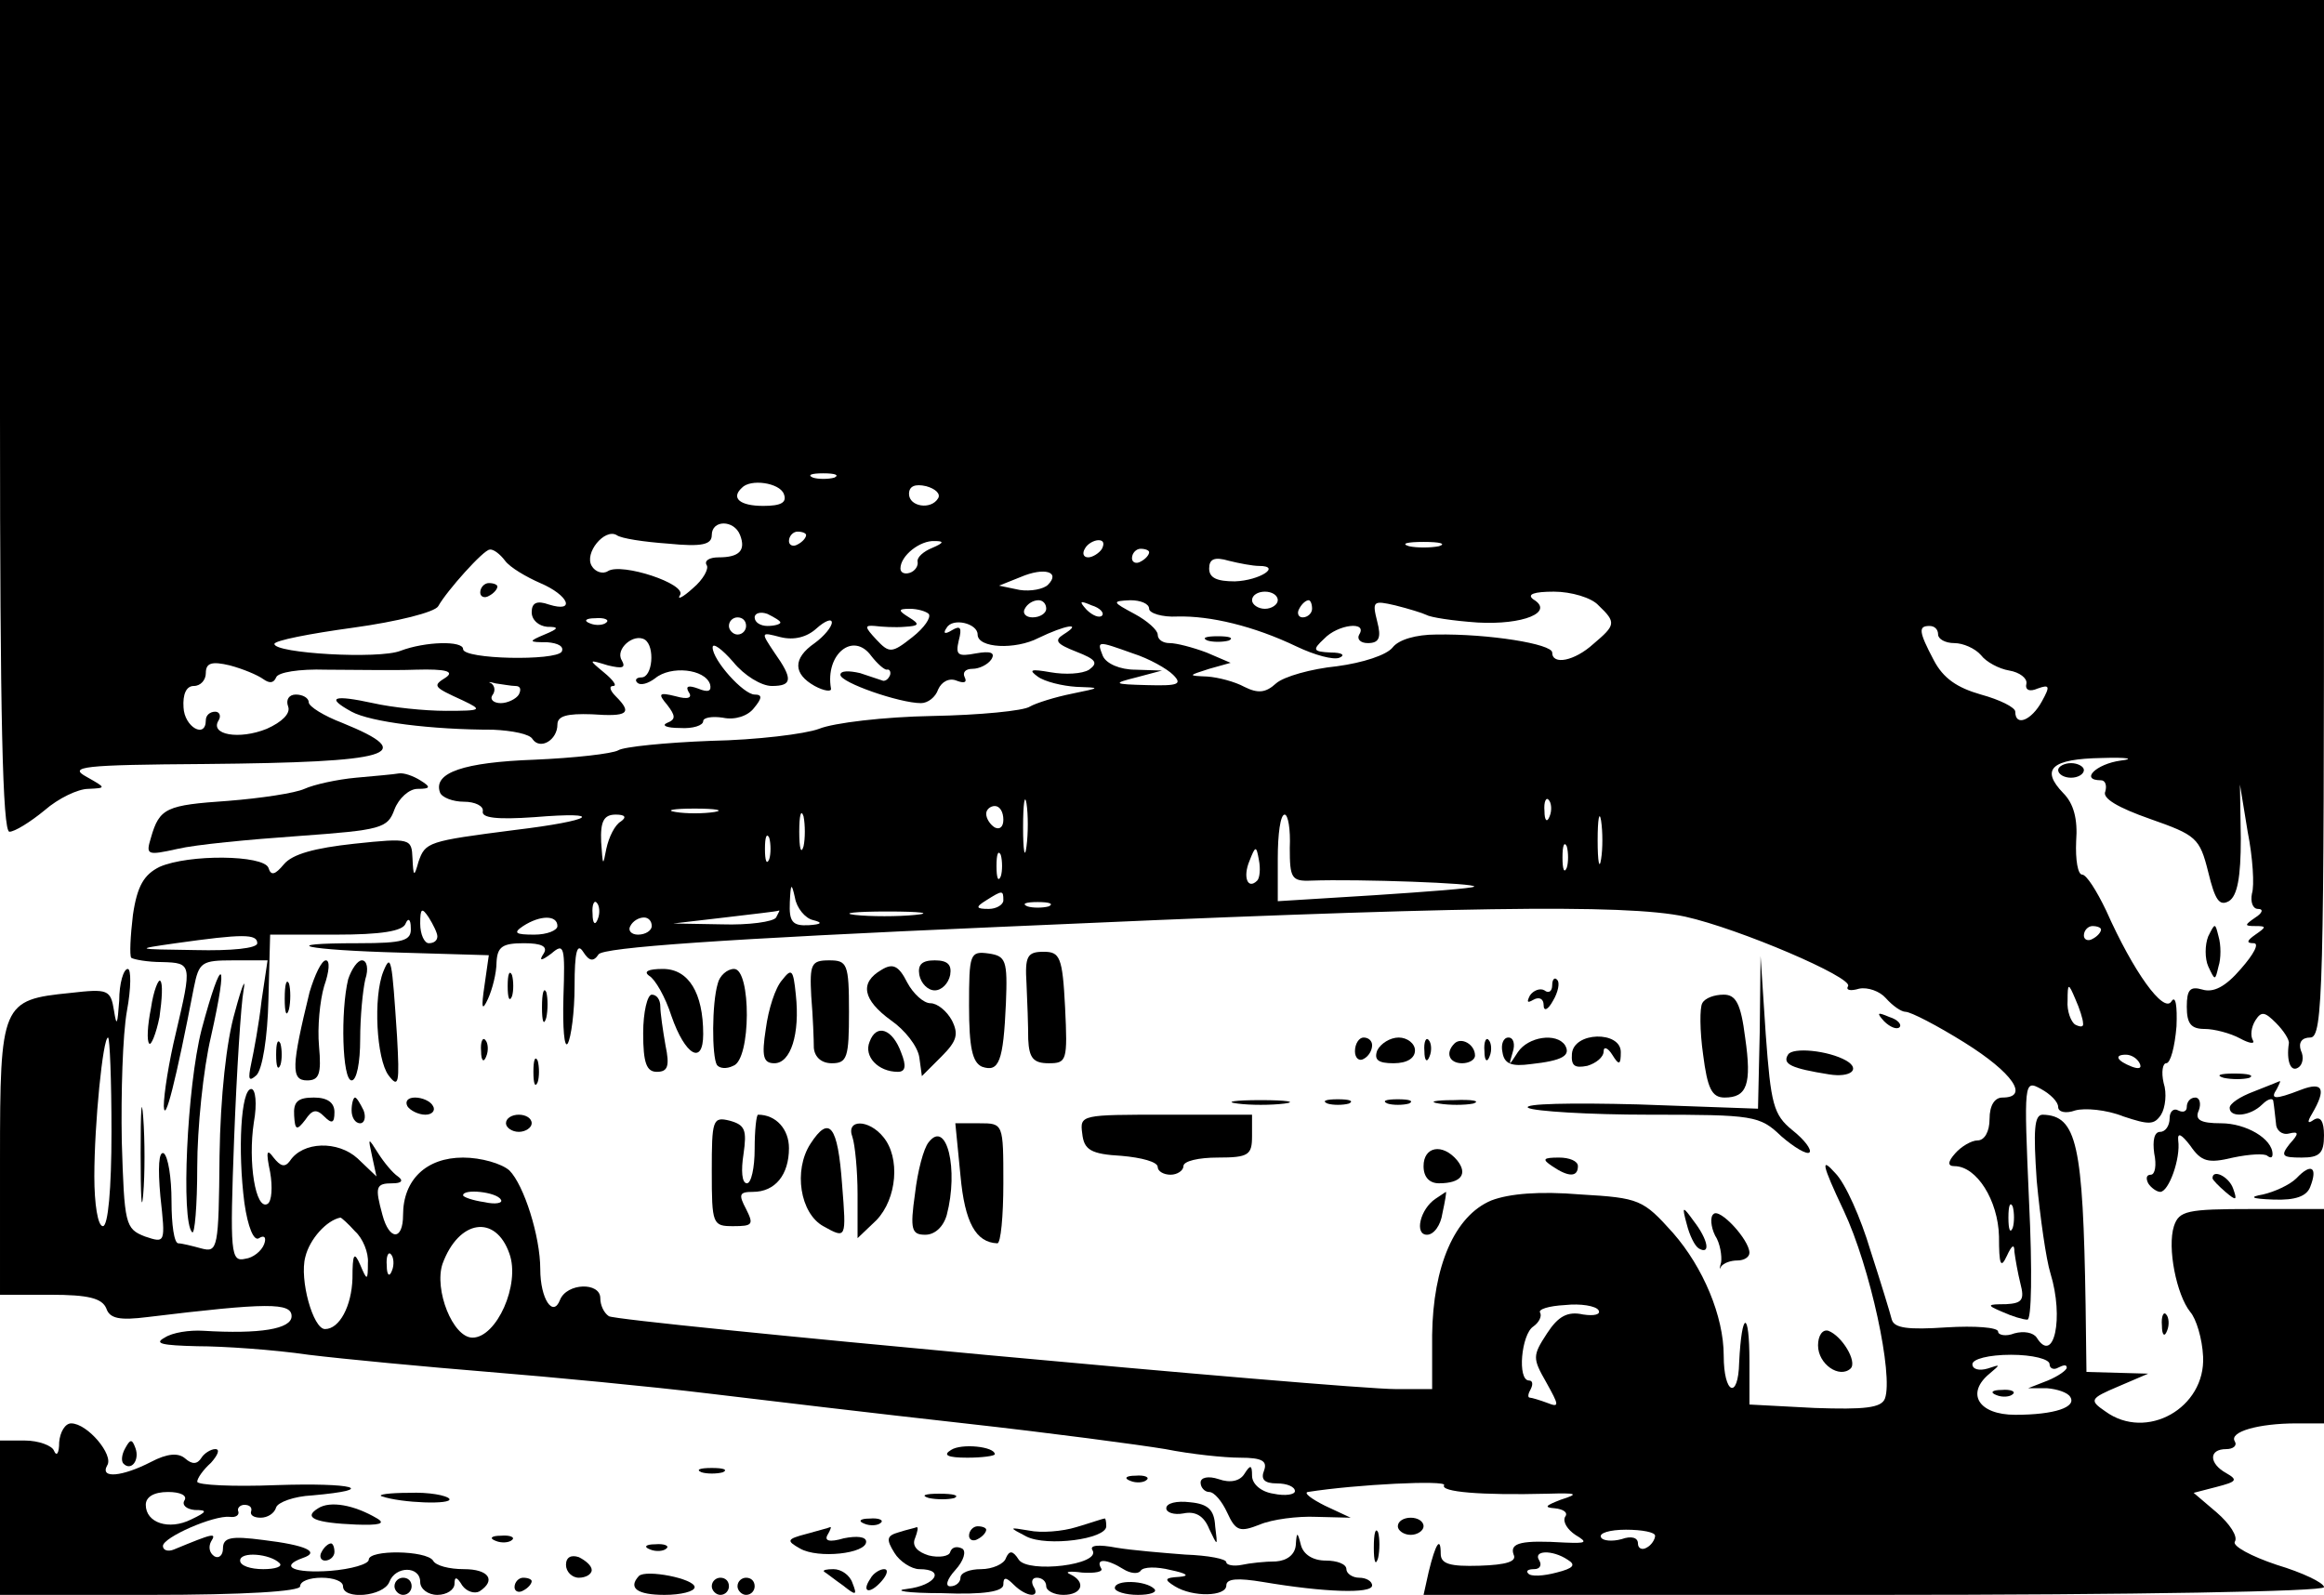 <?xml version="1.0" standalone="no"?>
<!DOCTYPE svg PUBLIC "-//W3C//DTD SVG 20010904//EN"
 "http://www.w3.org/TR/2001/REC-SVG-20010904/DTD/svg10.dtd">
<svg version="1.0" xmlns="http://www.w3.org/2000/svg"
 width="271pt" height="186pt" viewBox="0 0 271 186"
 preserveAspectRatio="xMidYMid meet">

<g transform="translate(0,186) scale(0.1,-0.1)"
fill="#000000" stroke="none">
<path d="M0 1375 c0 -348 3 -485 11 -485 6 0 24 11 41 25 16 14 39 25 51 25
21 1 21 1 -2 14 -22 12 -5 14 138 15 218 2 251 11 160 48 -21 8 -39 19 -39 24
0 5 -7 9 -15 9 -8 0 -12 -6 -9 -14 3 -8 -7 -18 -25 -26 -32 -13 -67 -7 -56 10
3 5 1 10 -4 10 -6 0 -11 -4 -11 -10 0 -22 -25 -8 -26 15 -1 15 3 25 12 25 8 0
14 7 14 15 0 12 7 14 28 9 15 -4 32 -11 39 -16 7 -5 12 -5 15 2 2 6 27 10 58
9 30 0 78 -1 105 0 35 1 45 -2 35 -9 -16 -10 -15 -11 20 -27 23 -11 22 -12
-20 -12 -25 0 -63 4 -85 9 -46 10 -56 7 -25 -10 22 -12 93 -21 165 -21 22 -1
43 -5 46 -11 9 -13 29 -1 29 17 0 10 11 13 40 12 42 -3 48 1 28 21 -7 7 -8 12
-3 12 5 0 0 7 -11 16 -18 15 -18 15 5 8 17 -4 21 -3 16 6 -8 13 14 32 27 24
12 -8 9 -44 -4 -44 -6 0 -8 -3 -5 -6 4 -4 13 -1 21 5 18 15 58 11 64 -7 2 -8
-2 -10 -14 -5 -11 4 -15 3 -11 -4 5 -7 -1 -9 -15 -5 -20 5 -21 3 -10 -10 10
-13 10 -17 0 -21 -7 -3 -1 -6 15 -6 15 -1 27 3 27 8 0 4 10 6 23 4 14 -3 29 2
36 11 10 12 10 16 1 16 -13 0 -49 40 -49 55 0 6 11 -2 24 -17 13 -16 33 -28
45 -28 24 0 25 8 3 39 -16 24 -16 24 7 18 16 -4 31 0 42 10 10 9 18 12 18 7 0
-5 -9 -16 -20 -24 -26 -18 -25 -36 0 -50 11 -6 20 -7 19 -3 -7 40 26 67 47 38
7 -9 15 -16 18 -16 3 1 5 -2 4 -6 -2 -5 -5 -7 -8 -7 -3 1 -15 5 -27 9 -13 3
-23 3 -23 -2 0 -9 69 -33 94 -33 8 0 17 7 20 16 4 9 13 14 22 10 8 -3 12 -2 9
4 -3 6 1 10 9 10 8 0 18 5 22 11 5 8 -1 10 -18 7 -21 -4 -24 -2 -20 15 4 15 2
18 -8 12 -8 -5 -11 -4 -6 3 7 12 36 5 36 -8 0 -16 44 -18 71 -4 31 15 53 19
29 4 -11 -7 -8 -11 15 -20 23 -9 26 -13 15 -21 -8 -5 -28 -6 -45 -3 -23 4 -26
3 -15 -5 8 -6 29 -11 45 -12 29 -1 29 -1 -5 -8 -20 -4 -42 -11 -49 -15 -7 -5
-59 -10 -114 -11 -56 -1 -115 -8 -132 -15 -16 -6 -73 -13 -126 -14 -53 -2
-102 -7 -108 -11 -7 -4 -51 -9 -98 -11 -82 -3 -118 -15 -110 -38 2 -6 15 -11
28 -11 13 0 23 -5 22 -11 -2 -8 17 -10 60 -7 85 7 69 -4 -23 -15 -101 -13
-104 -14 -112 -37 -5 -18 -6 -18 -7 4 -1 23 -2 24 -68 17 -46 -5 -72 -12 -82
-24 -10 -12 -15 -14 -18 -4 -6 15 -93 16 -127 1 -18 -9 -26 -22 -31 -56 -3
-25 -4 -47 -2 -50 3 -2 19 -5 36 -5 35 -1 35 -2 16 -83 -8 -33 -14 -71 -14
-85 1 -22 14 29 35 138 6 30 9 32 46 32 l40 0 -7 -47 c-3 -27 -9 -59 -12 -73
-4 -19 -3 -22 6 -14 7 7 13 44 14 88 l2 76 77 0 c52 0 78 4 81 13 3 7 6 5 6
-5 1 -15 -8 -18 -61 -18 -99 0 -62 -8 50 -11 l102 -3 -5 -35 c-4 -27 -3 -31 4
-16 5 11 10 30 10 43 1 18 7 22 32 22 21 0 28 -4 23 -12 -6 -9 -3 -9 9 0 15
13 16 8 14 -51 -1 -36 1 -60 5 -54 4 7 8 37 8 67 0 40 3 51 10 40 7 -11 12
-12 18 -3 5 8 144 18 467 32 534 24 730 27 800 12 63 -14 196 -71 190 -81 -3
-5 3 -6 13 -3 10 2 24 -3 31 -11 8 -9 18 -16 23 -16 6 0 37 -16 69 -36 56 -35
76 -64 44 -64 -9 0 -15 -9 -15 -25 0 -15 -6 -25 -14 -25 -7 0 -19 -7 -26 -15
-9 -10 -9 -15 -1 -15 26 0 51 -40 52 -82 0 -33 2 -38 9 -23 6 13 9 15 9 5 1
-8 4 -25 7 -37 5 -19 2 -23 -17 -24 -22 0 -23 -1 -4 -9 11 -5 24 -9 29 -9 5
-1 6 57 2 139 -6 139 -6 141 14 130 11 -6 20 -15 20 -21 0 -6 9 -8 20 -4 11 3
36 1 56 -7 30 -10 36 -10 44 2 5 8 7 25 3 37 -3 13 -1 23 3 23 5 0 10 19 12
43 1 24 -1 37 -6 29 -9 -14 -44 34 -76 106 -11 23 -23 42 -28 42 -5 0 -8 17
-7 39 2 26 -3 44 -15 56 -27 28 -14 40 45 41 30 1 39 -1 22 -3 -29 -4 -48 -23
-23 -23 5 0 7 -6 5 -13 -4 -8 15 -19 52 -32 54 -19 58 -22 68 -62 8 -33 13
-40 24 -34 10 6 14 28 14 73 l-1 63 9 -55 c6 -30 8 -63 5 -72 -2 -10 1 -18 7
-18 7 0 5 -5 -3 -10 -13 -9 -13 -10 0 -10 13 0 13 -1 0 -10 -10 -7 -11 -10 -2
-10 7 0 0 -13 -15 -30 -18 -21 -32 -28 -45 -24 -14 4 -18 0 -18 -20 0 -20 5
-26 21 -26 11 0 30 -5 41 -11 11 -6 18 -7 15 -2 -3 5 -2 15 3 23 7 11 11 10
24 -3 9 -9 16 -20 15 -24 -3 -20 2 -34 11 -28 5 3 7 12 3 20 -3 9 1 15 11 15
15 0 16 56 16 605 l0 605 -1355 0 -1355 0 0 -485z m973 -72 c-7 -2 -19 -2 -25
0 -7 3 -2 5 12 5 14 0 19 -2 13 -5z m-59 -19 c4 -10 -3 -14 -24 -14 -27 0 -38
9 -25 21 10 11 44 6 49 -7z m180 -5 c-8 -14 -34 -10 -34 5 0 9 7 12 20 9 11
-3 17 -9 14 -14z m-231 -43 c7 -18 -1 -26 -25 -26 -11 0 -17 -4 -14 -9 3 -4
-4 -17 -16 -27 -12 -11 -19 -14 -15 -8 8 13 -68 38 -84 28 -6 -4 -15 -1 -19 6
-9 15 15 44 29 36 5 -4 32 -8 60 -10 40 -4 51 -1 51 10 0 18 26 18 33 0z m77
0 c0 -3 -4 -8 -10 -11 -5 -3 -10 -1 -10 4 0 6 5 11 10 11 6 0 10 -2 10 -4z
m147 -15 c-10 -4 -18 -11 -17 -16 1 -5 -3 -11 -9 -13 -6 -2 -11 0 -11 5 0 15
23 33 40 32 11 0 11 -2 -3 -8z m198 -1 c-3 -5 -11 -10 -16 -10 -6 0 -7 5 -4
10 3 6 11 10 16 10 6 0 7 -4 4 -10z m393 3 c-10 -2 -26 -2 -35 0 -10 3 -2 5
17 5 19 0 27 -2 18 -5z m-1089 -17 c6 -8 25 -19 41 -26 33 -14 42 -35 10 -25
-14 5 -20 2 -20 -9 0 -9 8 -16 18 -17 14 0 14 -2 -3 -9 -19 -8 -19 -9 3 -9 13
-1 20 -5 17 -11 -7 -11 -115 -9 -115 3 0 10 -44 9 -73 -2 -25 -10 -147 -3
-147 8 0 4 41 12 92 19 51 7 95 18 99 25 10 18 53 66 60 66 4 1 12 -5 18 -13z
m751 10 c0 -3 -4 -8 -10 -11 -5 -3 -10 -1 -10 4 0 6 5 11 10 11 6 0 10 -2 10
-4z m128 -16 c27 0 1 -17 -28 -18 -21 0 -30 4 -30 15 0 11 6 14 23 9 12 -3 28
-6 35 -6z m-246 -22 c-5 -5 -20 -8 -33 -6 l-24 5 25 10 c28 12 47 6 32 -9z
m268 -18 c0 -5 -7 -10 -15 -10 -8 0 -15 5 -15 10 0 6 7 10 15 10 8 0 15 -4 15
-10z m374 -6 c21 -20 20 -23 -6 -45 -22 -20 -48 -25 -48 -10 0 10 -74 22 -135
21 -24 0 -44 -6 -51 -15 -7 -9 -35 -18 -65 -22 -30 -3 -62 -12 -71 -20 -12
-11 -21 -12 -37 -4 -11 6 -30 11 -43 12 -23 1 -23 1 2 9 l25 7 -28 12 c-16 6
-35 11 -43 11 -8 0 -14 4 -14 10 0 5 -12 16 -27 24 -26 14 -27 15 -5 16 12 0
22 -4 22 -10 0 -5 15 -10 33 -9 38 1 89 -11 139 -35 21 -10 43 -16 50 -13 7 3
3 6 -10 6 -21 1 -22 3 -8 16 16 17 51 21 41 5 -3 -5 1 -10 10 -10 13 0 16 6
11 25 -6 24 -5 25 21 19 16 -4 32 -9 36 -11 5 -3 31 -7 60 -9 53 -3 90 12 65
27 -8 6 1 9 24 9 20 0 44 -7 52 -16z m-644 -4 c0 -5 -7 -10 -16 -10 -8 0 -12
5 -9 10 3 6 10 10 16 10 5 0 9 -4 9 -10z m65 -8 c-3 -3 -11 0 -18 7 -9 10 -8
11 6 5 10 -3 15 -9 12 -12z m245 8 c0 -5 -5 -10 -11 -10 -5 0 -7 5 -4 10 3 6
8 10 11 10 2 0 4 -4 4 -10z m-620 -16 c0 -2 -7 -4 -15 -4 -8 0 -15 4 -15 10 0
5 7 7 15 4 8 -4 15 -8 15 -10z m173 10 c3 -4 -5 -16 -19 -27 -24 -19 -27 -19
-42 -3 -14 15 -14 17 -2 16 8 -1 24 -2 35 -1 17 1 18 3 5 11 -13 8 -13 10 1
10 9 0 19 -3 22 -6z m-376 -10 c-3 -3 -12 -4 -19 -1 -8 3 -5 6 6 6 11 1 17 -2
13 -5z m163 -4 c0 -5 -4 -10 -10 -10 -5 0 -10 5 -10 10 0 6 5 10 10 10 6 0 10
-4 10 -10z m1390 -10 c0 -5 8 -10 19 -10 10 0 24 -6 31 -14 6 -8 21 -16 33
-18 12 -2 21 -9 20 -15 -2 -8 4 -10 13 -6 14 5 15 3 5 -15 -12 -22 -31 -30
-31 -12 0 5 -18 14 -40 20 -28 8 -44 19 -55 40 -18 34 -18 40 -5 40 6 0 10 -4
10 -10z m-939 -22 c19 -6 40 -18 47 -25 11 -11 6 -13 -30 -12 -40 1 -41 2 -13
9 l30 8 -31 1 c-18 0 -34 7 -38 16 -7 18 -7 18 35 3z m-720 -38 c6 0 7 -4 4
-10 -3 -5 -13 -10 -21 -10 -8 0 -13 4 -10 9 4 5 3 11 -1 14 -5 2 -2 2 5 0 8
-1 18 -3 23 -3z m596 -187 c-2 -16 -4 -5 -4 22 0 28 2 40 4 28 2 -13 2 -35 0
-50z m610 35 c-3 -8 -6 -5 -6 6 -1 11 2 17 5 13 3 -3 4 -12 1 -19z m-974 5
c-13 -2 -33 -2 -45 0 -13 2 -3 4 22 4 25 0 35 -2 23 -4z m104 -40 c-3 -10 -5
-2 -5 17 0 19 2 27 5 18 2 -10 2 -26 0 -35z m233 31 c0 -8 -4 -12 -10 -9 -5 3
-10 10 -10 16 0 5 5 9 10 9 6 0 10 -7 10 -16z m697 -46 c-2 -13 -4 -3 -4 22 0
25 2 35 4 23 2 -13 2 -33 0 -45z m-1143 44 c-7 -4 -14 -18 -17 -32 -4 -21 -4
-20 -6 8 -1 24 3 32 17 32 11 0 13 -3 6 -8z m780 -31 c0 -35 2 -39 25 -38 55
2 194 -3 190 -7 -2 -2 -55 -6 -116 -10 l-113 -7 0 50 c0 28 3 51 8 51 4 0 7
-17 6 -39z m-607 -13 c-3 -7 -5 -2 -5 12 0 14 2 19 5 13 2 -7 2 -19 0 -25z
m930 -10 c-3 -7 -5 -2 -5 12 0 14 2 19 5 13 2 -7 2 -19 0 -25z m-660 -10 c-3
-7 -5 -2 -5 12 0 14 2 19 5 13 2 -7 2 -19 0 -25z m299 -5 c-11 -11 -17 4 -9
23 7 18 8 18 11 1 2 -10 1 -21 -2 -24z m-518 -46 c12 -3 10 -5 -5 -6 -19 -1
-23 4 -22 27 1 22 2 23 6 5 2 -12 12 -24 21 -26z m222 23 c0 -5 -8 -10 -17
-10 -15 0 -16 2 -3 10 19 12 20 12 20 0z m-473 -22 c-3 -8 -6 -5 -6 6 -1 11 2
17 5 13 3 -3 4 -12 1 -19z m526 15 c-7 -2 -19 -2 -25 0 -7 3 -2 5 12 5 14 0
19 -2 13 -5z m-713 -35 c0 -5 -4 -8 -10 -8 -5 0 -10 10 -10 23 0 18 2 19 10 7
5 -8 10 -18 10 -22z m395 22 c-3 -5 -32 -9 -63 -8 l-57 1 60 7 c33 4 61 7 63
8 2 1 0 -2 -3 -8z m162 3 c-20 -2 -52 -2 -70 0 -17 2 0 4 38 4 39 0 53 -2 32
-4z m-417 -13 c0 -5 -12 -10 -27 -10 -22 0 -25 2 -13 10 20 13 40 13 40 0z
m110 0 c0 -5 -7 -10 -16 -10 -8 0 -12 5 -9 10 3 6 10 10 16 10 5 0 9 -4 9 -10z
m1690 -4 c0 -3 -4 -8 -10 -11 -5 -3 -10 -1 -10 4 0 6 5 11 10 11 6 0 10 -2 10
-4z m-2150 -16 c0 -6 -30 -9 -72 -8 -71 1 -72 1 -23 8 78 11 95 11 95 0z
m2129 -93 c1 -5 -3 -5 -9 -2 -5 3 -10 16 -9 28 0 21 1 21 9 2 5 -11 9 -24 9
-28z m66 -47 c3 -6 -1 -7 -9 -4 -18 7 -21 14 -7 14 6 0 13 -4 16 -10z m-148
-192 c-3 -7 -5 -2 -5 12 0 14 2 19 5 13 2 -7 2 -19 0 -25z"/>
<path d="M560 1169 c0 -5 5 -7 10 -4 6 3 10 8 10 11 0 2 -4 4 -10 4 -5 0 -10
-5 -10 -11z"/>
<path d="M1408 1113 c6 -2 18 -2 25 0 6 3 1 5 -13 5 -14 0 -19 -2 -12 -5z"/>
<path d="M2400 962 c0 -5 7 -9 15 -9 8 0 15 4 15 9 0 4 -7 8 -15 8 -8 0 -15
-4 -15 -8z"/>
<path d="M415 953 c-22 -2 -49 -8 -60 -13 -11 -5 -51 -11 -89 -14 -72 -5 -80
-8 -90 -43 -6 -20 -5 -21 31 -13 21 5 84 11 141 15 97 7 104 9 112 31 5 13 17
24 27 24 15 0 16 2 3 10 -8 5 -19 9 -25 8 -5 -1 -28 -3 -50 -5z"/>
<path d="M2575 768 c-4 -10 -4 -26 0 -35 8 -17 8 -17 12 0 3 9 3 25 0 35 -4
16 -4 16 -12 0z"/>
<path d="M1130 687 c0 -49 4 -66 15 -71 20 -7 25 6 28 74 2 50 0 55 -20 58
-22 3 -23 0 -23 -61z"/>
<path d="M1197 713 c1 -21 2 -50 2 -65 1 -22 6 -28 24 -28 21 0 22 3 19 65 -3
59 -6 65 -25 65 -19 0 -22 -5 -20 -37z"/>
<path d="M361 703 c-21 -86 -22 -103 -3 -103 14 0 17 7 14 40 -2 22 1 53 6 70
6 17 7 30 2 30 -5 0 -13 -17 -19 -37z"/>
<path d="M406 718 c-9 -37 -7 -118 4 -118 6 0 10 21 10 48 0 26 3 57 6 70 4
12 2 22 -4 22 -5 0 -12 -10 -16 -22z"/>
<path d="M447 727 c-12 -30 -8 -102 6 -121 12 -16 13 -9 10 45 -6 91 -7 98
-16 76z"/>
<path d="M946 698 c2 -24 3 -51 3 -60 1 -11 9 -18 21 -18 18 0 20 7 20 60 0
56 -2 60 -23 60 -21 0 -23 -4 -21 -42z"/>
<path d="M1028 729 c-26 -15 -22 -35 11 -59 16 -11 31 -30 33 -43 l3 -22 23
23 c18 18 20 26 12 42 -6 11 -17 20 -25 20 -8 0 -20 11 -27 24 -10 20 -17 23
-30 15z"/>
<path d="M1072 723 c2 -10 10 -18 18 -18 8 0 16 8 18 18 2 12 -3 17 -18 17
-15 0 -20 -5 -18 -17z"/>
<path d="M2052 656 l-2 -89 -140 5 c-77 2 -135 1 -128 -4 7 -4 71 -8 141 -8
122 0 129 -1 154 -25 15 -13 30 -22 33 -19 3 3 -6 15 -20 26 -22 18 -25 30
-31 112 l-6 91 -1 -89z"/>
<path d="M139 693 c-2 -28 -3 -31 -6 -12 -4 25 -7 26 -51 21 -80 -8 -82 -12
-82 -194 l0 -158 59 0 c44 0 60 -4 65 -16 4 -12 16 -14 48 -10 140 17 168 17
168 1 0 -15 -37 -21 -103 -17 -16 1 -36 -2 -45 -8 -13 -7 -3 -9 38 -10 30 0
89 -4 130 -10 41 -5 136 -14 210 -20 74 -6 189 -17 255 -25 66 -8 201 -24 300
-35 99 -11 204 -25 234 -30 30 -6 69 -10 87 -10 26 0 32 -4 28 -15 -4 -10 0
-15 15 -15 12 0 21 -4 21 -9 0 -4 -11 -6 -25 -3 -14 2 -25 11 -25 21 0 13 -2
13 -9 2 -5 -8 -16 -11 -30 -6 -12 4 -21 2 -21 -4 0 -6 5 -11 10 -11 6 0 15
-11 21 -24 10 -22 15 -23 38 -14 14 6 44 10 66 9 l40 -1 -30 14 c-16 8 -25 15
-20 16 57 9 162 14 159 8 -5 -8 43 -12 121 -10 34 1 37 0 15 -7 -18 -7 -20 -9
-7 -10 10 -1 16 -5 12 -10 -3 -6 3 -15 12 -21 15 -9 13 -10 -12 -9 -50 3 -65
0 -60 -14 4 -8 -8 -12 -40 -13 -34 -1 -45 2 -45 14 0 21 -6 12 -14 -21 l-6
-27 525 0 c307 0 525 4 525 9 0 5 -25 17 -55 26 -30 10 -52 22 -49 27 4 6 -6
21 -21 34 l-27 23 27 7 c23 6 25 8 11 16 -20 11 -21 28 0 28 8 0 13 4 10 9 -7
11 27 21 72 21 l32 0 0 125 0 125 -84 0 c-76 0 -85 -2 -91 -20 -8 -25 3 -80
19 -100 7 -8 14 -31 15 -52 3 -60 -66 -99 -114 -64 -19 13 -18 15 15 29 l35
15 -36 1 -36 1 -1 78 c-3 187 -10 221 -50 222 -10 0 -11 -18 -7 -77 4 -43 11
-92 16 -108 16 -52 4 -107 -16 -75 -4 6 -15 8 -26 5 -10 -4 -19 -2 -19 2 0 5
-27 7 -60 5 -45 -3 -61 -1 -64 9 -2 8 -13 44 -25 81 -11 37 -29 78 -41 90 -17
19 -16 11 10 -44 31 -66 58 -192 48 -219 -4 -11 -24 -13 -82 -11 l-76 4 0 50
c0 61 -9 60 -12 -1 -1 -44 -18 -37 -18 8 0 46 -24 103 -59 143 -35 39 -39 41
-108 45 -48 4 -83 1 -104 -7 -43 -18 -68 -77 -69 -157 l0 -63 -42 0 c-63 0
-907 78 -918 85 -6 4 -10 13 -10 21 0 19 -39 18 -47 -2 -8 -21 -23 1 -23 36 0
38 -19 98 -36 115 -9 8 -33 15 -54 15 -43 0 -70 -26 -70 -67 0 -30 -16 -30
-24 0 -9 33 -8 37 12 37 10 0 13 3 6 8 -6 4 -16 16 -23 27 -12 19 -12 19 -7
-4 l5 -23 -22 21 c-23 21 -64 20 -79 -3 -6 -8 -11 -6 -19 4 -8 11 -9 7 -4 -17
3 -17 2 -34 -3 -37 -14 -8 -23 49 -16 95 4 22 2 39 -3 39 -12 0 -16 -71 -8
-133 4 -28 11 -45 17 -41 6 4 9 1 6 -7 -3 -8 -13 -16 -22 -17 -17 -4 -18 6
-13 140 3 78 8 157 11 173 3 17 -2 5 -10 -25 -10 -34 -17 -99 -18 -168 -1
-108 -2 -113 -21 -108 -11 3 -23 6 -27 6 -5 0 -8 22 -8 49 0 28 -4 52 -9 56
-6 3 -7 -17 -4 -50 6 -55 6 -55 -18 -47 -23 9 -24 14 -27 111 -1 56 1 124 6
152 5 27 5 49 1 49 -5 0 -10 -17 -10 -37z m-9 -153 c0 -67 -4 -110 -10 -110
-6 0 -10 26 -10 58 0 61 10 162 16 162 2 0 4 -49 4 -110z m454 -79 c3 -4 -6
-6 -19 -3 -14 2 -25 6 -25 8 0 8 39 4 44 -5z m-170 -37 c9 -8 16 -25 15 -37 0
-21 -1 -21 -9 -2 -7 16 -9 13 -9 -16 -1 -32 -15 -59 -32 -59 -14 0 -30 58 -23
84 5 21 25 43 41 46 1 0 9 -7 17 -16z m180 -26 c13 -36 -15 -98 -43 -98 -23 0
-45 56 -35 86 19 52 62 58 78 12z m-137 -20 c-3 -8 -6 -5 -6 6 -1 11 2 17 5
13 3 -3 4 -12 1 -19z m1407 -46 c3 -5 -5 -7 -18 -5 -18 4 -29 -2 -42 -22 -17
-26 -17 -29 -1 -57 15 -27 16 -30 1 -24 -8 3 -18 6 -20 6 -3 0 -2 5 1 10 3 6
2 10 -2 10 -14 0 -9 54 5 63 7 5 10 12 8 16 -3 4 10 8 29 9 18 2 36 -1 39 -6z
m526 -63 c0 -5 5 -7 10 -4 6 3 10 4 10 0 0 -3 -10 -10 -22 -15 l-23 -9 22 0
c12 -1 24 -5 27 -10 8 -12 -18 -21 -64 -21 -43 0 -58 25 -30 48 13 11 13 11
-2 6 -10 -3 -18 -1 -18 5 0 6 19 11 45 11 25 0 45 -5 45 -11z m-460 -200 c0
-4 -4 -11 -10 -14 -5 -3 -10 -1 -10 5 0 7 -8 9 -19 5 -11 -3 -22 -2 -24 2 -3
5 10 9 29 9 19 0 34 -3 34 -7z m-102 -28 c10 -6 7 -10 -13 -15 -15 -4 -30 -5
-33 -1 -3 3 0 5 7 5 7 0 9 5 6 10 -8 12 15 13 33 1z"/>
<path d="M2328 233 c7 -3 16 -2 19 1 4 3 -2 6 -13 5 -11 0 -14 -3 -6 -6z"/>
<path d="M235 659 c-17 -67 -24 -223 -11 -236 3 -4 6 31 6 76 0 45 7 114 16
152 21 93 13 98 -11 8z"/>
<path d="M592 710 c0 -14 2 -19 5 -12 2 6 2 18 0 25 -3 6 -5 1 -5 -13z"/>
<path d="M757 722 c7 -4 19 -25 26 -47 16 -46 37 -58 37 -21 0 48 -17 76 -47
76 -17 0 -23 -3 -16 -8z"/>
<path d="M837 713 c-7 -23 -7 -85 -1 -95 3 -4 11 -5 19 -1 21 7 21 113 1 113
-8 0 -17 -8 -19 -17z"/>
<path d="M912 717 c-8 -9 -16 -34 -19 -57 -5 -32 -3 -40 10 -40 19 0 30 34 25
80 -3 30 -5 31 -16 17z"/>
<path d="M176 684 c-4 -20 -5 -38 -2 -41 2 -3 8 11 12 31 3 21 4 39 1 42 -2 3
-8 -11 -11 -32z"/>
<path d="M332 695 c0 -16 2 -22 5 -12 2 9 2 23 0 30 -3 6 -5 -1 -5 -18z"/>
<path d="M1810 711 c0 -7 -4 -10 -9 -6 -5 3 -13 0 -17 -6 -4 -8 -3 -9 4 -5 7
4 12 1 12 -6 0 -8 5 -6 11 5 6 10 8 21 5 24 -3 4 -6 1 -6 -6z"/>
<path d="M632 685 c0 -16 2 -22 5 -12 2 9 2 23 0 30 -3 6 -5 -1 -5 -18z"/>
<path d="M750 655 c0 -35 4 -45 16 -45 13 0 15 7 10 31 -3 17 -6 38 -6 45 0 8
-4 14 -10 14 -5 0 -10 -20 -10 -45z"/>
<path d="M1985 690 c-3 -5 -3 -32 1 -60 5 -39 10 -50 25 -50 26 0 32 15 24 70
-5 40 -11 50 -25 50 -11 0 -22 -4 -25 -10z"/>
<path d="M2197 669 c7 -7 15 -10 18 -7 3 3 -2 9 -12 12 -14 6 -15 5 -6 -5z"/>
<path d="M1014 645 c-7 -17 10 -35 33 -35 9 0 10 7 4 22 -10 28 -29 35 -37 13z"/>
<path d="M322 630 c0 -14 2 -19 5 -12 2 6 2 18 0 25 -3 6 -5 1 -5 -13z"/>
<path d="M561 634 c0 -11 3 -14 6 -6 3 7 2 16 -1 19 -3 4 -6 -2 -5 -13z"/>
<path d="M1580 634 c0 -8 5 -12 10 -9 6 3 10 10 10 16 0 5 -4 9 -10 9 -5 0
-10 -7 -10 -16z"/>
<path d="M1606 635 c-4 -11 1 -15 19 -15 16 0 25 6 25 15 0 8 -9 15 -19 15
-10 0 -21 -7 -25 -15z"/>
<path d="M1661 634 c0 -11 3 -14 6 -6 3 7 2 16 -1 19 -3 4 -6 -2 -5 -13z"/>
<path d="M1696 643 c-11 -11 -6 -23 9 -23 8 0 15 4 15 9 0 13 -16 22 -24 14z"/>
<path d="M1731 634 c0 -11 3 -14 6 -6 3 7 2 16 -1 19 -3 4 -6 -2 -5 -13z"/>
<path d="M1752 633 c2 -14 11 -17 33 -14 37 4 47 10 40 22 -10 15 -43 10 -55
-8 -11 -17 -11 -17 -6 0 3 9 1 17 -5 17 -6 0 -9 -8 -7 -17z"/>
<path d="M1833 631 c-1 -14 3 -17 18 -14 10 3 19 10 19 17 0 6 5 4 10 -4 8
-13 10 -12 10 3 0 25 -55 24 -57 -2z"/>
<path d="M2085 630 c-7 -11 4 -16 48 -23 25 -4 37 6 20 16 -21 12 -63 16 -68
7z"/>
<path d="M622 610 c0 -14 2 -19 5 -12 2 6 2 18 0 25 -3 6 -5 1 -5 -13z"/>
<path d="M2593 603 c9 -2 23 -2 30 0 6 3 -1 5 -18 5 -16 0 -22 -2 -12 -5z"/>
<path d="M164 515 c0 -49 1 -71 3 -48 2 23 2 64 0 90 -2 26 -3 8 -3 -42z"/>
<path d="M2628 587 c-16 -6 -28 -14 -28 -19 0 -12 24 -10 38 4 7 7 13 8 13 3
1 -6 2 -17 3 -25 0 -8 7 -14 15 -12 12 3 12 0 1 -12 -11 -14 -9 -16 14 -16 21
0 26 5 26 26 0 16 -4 23 -12 18 -7 -5 -8 -3 -2 7 17 29 13 38 -13 28 -31 -12
-36 -11 -28 1 3 6 5 10 3 9 -2 -1 -15 -6 -30 -12z"/>
<path d="M343 559 c1 -17 3 -18 13 -5 8 12 13 13 22 4 9 -9 12 -8 12 5 0 11
-8 17 -24 17 -19 0 -24 -5 -23 -21z"/>
<path d="M410 565 c0 -8 4 -15 10 -15 5 0 7 7 4 15 -4 8 -8 15 -10 15 -2 0 -4
-7 -4 -15z"/>
<path d="M475 570 c3 -5 13 -10 21 -10 8 0 12 5 9 10 -3 6 -13 10 -21 10 -8 0
-12 -4 -9 -10z"/>
<path d="M1443 573 c15 -2 39 -2 55 0 15 2 2 4 -28 4 -30 0 -43 -2 -27 -4z"/>
<path d="M1548 573 c6 -2 18 -2 25 0 6 3 1 5 -13 5 -14 0 -19 -2 -12 -5z"/>
<path d="M1618 573 c6 -2 18 -2 25 0 6 3 1 5 -13 5 -14 0 -19 -2 -12 -5z"/>
<path d="M1678 573 c12 -2 30 -2 40 0 9 3 -1 5 -23 4 -22 0 -30 -2 -17 -4z"/>
<path d="M2550 569 c0 -5 -4 -7 -10 -4 -5 3 -10 -1 -10 -9 0 -9 -5 -16 -11
-16 -7 0 -9 -10 -7 -25 3 -14 1 -25 -4 -25 -5 0 -6 -4 -3 -10 3 -5 10 -10 14
-10 10 0 24 39 21 60 -1 10 4 7 14 -6 13 -19 21 -21 50 -14 19 4 37 5 40 2 4
-3 6 -2 6 2 0 18 -31 36 -60 36 -24 0 -31 4 -26 15 3 8 1 15 -4 15 -6 0 -10
-5 -10 -11z"/>
<path d="M590 550 c0 -5 7 -10 15 -10 8 0 15 5 15 10 0 6 -7 10 -15 10 -8 0
-15 -4 -15 -10z"/>
<path d="M830 494 c0 -62 1 -64 25 -64 23 0 24 2 15 20 -9 17 -8 20 8 20 26 0
42 20 42 51 0 22 -15 39 -36 39 -2 0 -4 -18 -4 -40 0 -22 -4 -40 -9 -40 -6 0
-7 15 -4 34 4 28 2 34 -16 39 -20 5 -21 1 -21 -59z"/>
<path d="M1262 538 c2 -19 10 -24 46 -26 23 -2 42 -7 42 -13 0 -5 7 -9 15 -9
8 0 15 5 15 10 0 6 18 10 40 10 36 0 40 3 40 25 l0 25 -101 0 c-98 0 -100 0
-97 -22z"/>
<path d="M945 526 c-20 -31 -12 -81 15 -96 27 -15 27 -15 22 48 -5 70 -15 82
-37 48z"/>
<path d="M994 534 c3 -9 6 -39 6 -67 l0 -51 22 21 c24 25 28 73 8 97 -17 21
-44 21 -36 0z"/>
<path d="M1120 489 c5 -55 18 -78 43 -79 4 0 7 32 7 70 0 70 0 70 -28 70 l-28
0 6 -61z"/>
<path d="M1083 528 c-6 -7 -13 -34 -16 -60 -6 -42 -4 -48 12 -48 11 0 21 9 25
23 14 53 0 112 -21 85z"/>
<path d="M1660 500 c0 -13 7 -20 18 -20 26 0 34 11 21 27 -17 20 -39 16 -39
-7z"/>
<path d="M1810 500 c19 -13 30 -13 30 0 0 6 -10 10 -22 10 -19 0 -20 -2 -8
-10z"/>
<path d="M2678 486 c-8 -8 -26 -16 -39 -19 -17 -3 -14 -5 12 -6 26 -1 39 4 43
15 9 23 1 28 -16 10z"/>
<path d="M2580 486 c0 -2 7 -9 15 -16 13 -11 14 -10 9 4 -5 14 -24 23 -24 12z"/>
<path d="M1674 462 c-18 -12 -25 -42 -10 -42 8 0 16 11 18 25 3 14 5 25 4 25
0 0 -6 -4 -12 -8z"/>
<path d="M1967 432 c3 -12 9 -25 14 -28 14 -8 11 10 -6 32 -13 18 -14 18 -8
-4z"/>
<path d="M1998 444 c-4 -3 -3 -15 2 -25 6 -9 8 -24 7 -31 -2 -7 -2 -10 0 -5 3
4 11 7 19 7 8 0 14 4 14 9 0 15 -35 53 -42 45z"/>
<path d="M2521 314 c0 -11 3 -14 6 -6 3 7 2 16 -1 19 -3 4 -6 -2 -5 -13z"/>
<path d="M2120 291 c0 -22 25 -39 38 -27 8 8 -10 38 -26 44 -7 2 -12 -6 -12
-17z"/>
<path d="M69 178 c0 -13 -3 -17 -6 -10 -2 6 -18 12 -34 12 l-29 0 0 -90 0 -90
175 0 c110 0 175 4 175 10 0 6 11 10 25 10 14 0 25 -4 25 -10 0 -16 47 -12 54
5 7 19 36 19 36 0 0 -8 9 -15 20 -15 11 0 20 6 20 13 0 9 3 8 9 -2 5 -7 14
-10 20 -7 20 13 11 26 -18 26 -17 0 -33 4 -36 10 -8 12 -75 13 -75 1 0 -5 -20
-11 -45 -13 -42 -3 -60 5 -32 15 21 7 4 15 -46 21 -38 5 -47 3 -47 -10 0 -8
-5 -12 -10 -9 -6 4 -7 11 -4 17 7 11 3 10 -43 -9 -7 -3 -13 -1 -13 4 0 10 59
36 78 34 7 -1 11 2 10 6 -2 4 2 8 7 8 6 0 9 -3 8 -7 -2 -5 3 -8 11 -8 8 0 16
5 18 12 2 6 21 13 42 14 79 7 48 15 -42 12 -50 -2 -92 0 -92 4 0 4 7 14 16 22
8 9 11 16 5 16 -5 0 -13 -5 -16 -10 -5 -8 -11 -8 -19 -1 -8 7 -21 6 -40 -4
-33 -17 -60 -20 -51 -4 8 12 -23 49 -42 49 -7 0 -13 -10 -14 -22z m146 -68
c-3 -5 2 -10 12 -11 15 0 15 -2 -4 -11 -26 -13 -53 -4 -53 17 0 9 9 15 26 15
14 0 23 -4 19 -10z m111 -73 c4 -4 -5 -7 -19 -7 -15 0 -27 4 -27 10 0 11 35 8
46 -3z"/>
<path d="M146 171 c-4 -7 -5 -15 -2 -18 9 -9 19 4 14 18 -4 11 -6 11 -12 0z"/>
<path d="M1109 169 c-10 -6 -4 -9 19 -9 17 0 32 2 32 4 0 9 -39 13 -51 5z"/>
<path d="M818 143 c6 -2 18 -2 25 0 6 3 1 5 -13 5 -14 0 -19 -2 -12 -5z"/>
<path d="M1318 133 c7 -3 16 -2 19 1 4 3 -2 6 -13 5 -11 0 -14 -3 -6 -6z"/>
<path d="M445 115 c23 -8 83 -10 79 -3 -3 4 -24 8 -47 7 -23 0 -37 -2 -32 -4z"/>
<path d="M1083 113 c9 -2 23 -2 30 0 6 3 -1 5 -18 5 -16 0 -22 -2 -12 -5z"/>
<path d="M371 101 c-18 -11 -4 -17 44 -19 27 -1 35 1 25 7 -27 16 -55 21 -69
12z"/>
<path d="M1360 101 c0 -5 9 -8 20 -6 14 3 24 -3 30 -18 10 -21 10 -21 7 3 -1
19 -8 26 -29 28 -16 2 -28 -1 -28 -7z"/>
<path d="M1008 83 c7 -3 16 -2 19 1 4 3 -2 6 -13 5 -11 0 -14 -3 -6 -6z"/>
<path d="M1255 79 c-16 -5 -41 -7 -55 -4 -24 4 -24 4 -3 -7 24 -12 93 -3 93
12 0 6 -1 10 -2 9 -2 0 -16 -5 -33 -10z"/>
<path d="M1630 80 c0 -5 7 -10 15 -10 8 0 15 5 15 10 0 6 -7 10 -15 10 -8 0
-15 -4 -15 -10z"/>
<path d="M940 71 c-23 -6 -23 -8 -7 -17 21 -12 77 -6 77 8 0 6 -11 7 -26 4
-17 -5 -23 -3 -19 4 3 5 5 10 3 9 -2 -1 -14 -4 -28 -8z"/>
<path d="M1048 73 c-14 -4 -15 -8 -5 -24 6 -10 20 -19 29 -19 31 0 19 -19 -14
-23 -18 -2 0 -5 40 -5 50 -2 72 2 72 10 0 9 3 9 12 0 15 -15 32 -16 23 -2 -3
6 -1 10 4 10 6 0 11 -4 11 -10 0 -5 9 -10 20 -10 22 0 27 15 8 24 -7 3 -1 4
14 2 15 -1 25 1 22 5 -7 12 7 11 26 -1 8 -5 17 -6 20 -2 3 5 19 5 35 1 19 -4
23 -7 10 -8 -17 -1 -18 -3 -5 -11 21 -13 60 -12 60 1 0 8 13 9 43 4 71 -12
127 -14 127 -4 0 5 -7 9 -15 9 -8 0 -15 5 -15 10 0 6 -11 10 -24 10 -15 0 -26
7 -29 18 -4 16 -5 16 -6 0 -1 -11 -10 -18 -23 -19 -13 0 -31 -2 -40 -4 -10 -2
-18 0 -18 3 0 4 -21 8 -48 9 -26 2 -62 5 -80 8 -21 4 -32 3 -28 -3 10 -17 -75
-27 -86 -11 -7 11 -11 11 -15 2 -2 -7 -16 -13 -29 -13 -13 0 -24 -4 -24 -10 0
-5 -5 -10 -12 -10 -6 0 -4 8 6 19 10 11 13 22 8 25 -6 3 -12 2 -14 -4 -1 -5
-13 -7 -25 -4 -13 4 -20 11 -16 20 3 8 4 13 2 13 -2 -1 -12 -3 -21 -6z"/>
<path d="M1130 69 c0 -5 5 -7 10 -4 6 3 10 8 10 11 0 2 -4 4 -10 4 -5 0 -10
-5 -10 -11z"/>
<path d="M1602 55 c0 -16 2 -22 5 -12 2 9 2 23 0 30 -3 6 -5 -1 -5 -18z"/>
<path d="M578 63 c7 -3 16 -2 19 1 4 3 -2 6 -13 5 -11 0 -14 -3 -6 -6z"/>
<path d="M375 50 c-3 -5 -1 -10 4 -10 6 0 11 5 11 10 0 6 -2 10 -4 10 -3 0 -8
-4 -11 -10z"/>
<path d="M758 53 c7 -3 16 -2 19 1 4 3 -2 6 -13 5 -11 0 -14 -3 -6 -6z"/>
<path d="M660 35 c0 -8 7 -15 15 -15 8 0 15 4 15 9 0 5 -7 11 -15 15 -9 3 -15
0 -15 -9z"/>
<path d="M745 22 c-13 -14 -2 -22 30 -22 19 0 35 4 35 9 0 10 -57 21 -65 13z"/>
<path d="M961 27 c2 -1 12 -9 22 -16 15 -12 17 -12 11 3 -3 9 -13 16 -22 16
-8 0 -13 -1 -11 -3z"/>
<path d="M1015 19 c-11 -16 -1 -19 13 -3 7 8 8 14 3 14 -5 0 -13 -5 -16 -11z"/>
<path d="M460 10 c0 -5 5 -10 10 -10 6 0 10 5 10 10 0 6 -4 10 -10 10 -5 0
-10 -4 -10 -10z"/>
<path d="M600 9 c0 -5 5 -7 10 -4 6 3 10 8 10 11 0 2 -4 4 -10 4 -5 0 -10 -5
-10 -11z"/>
<path d="M830 10 c0 -5 5 -10 10 -10 6 0 10 5 10 10 0 6 -4 10 -10 10 -5 0
-10 -4 -10 -10z"/>
<path d="M860 10 c0 -5 5 -10 10 -10 6 0 10 5 10 10 0 6 -4 10 -10 10 -5 0
-10 -4 -10 -10z"/>
<path d="M1300 8 c0 -4 12 -8 27 -8 14 0 23 3 19 7 -10 10 -46 11 -46 1z"/>
</g>
</svg>
